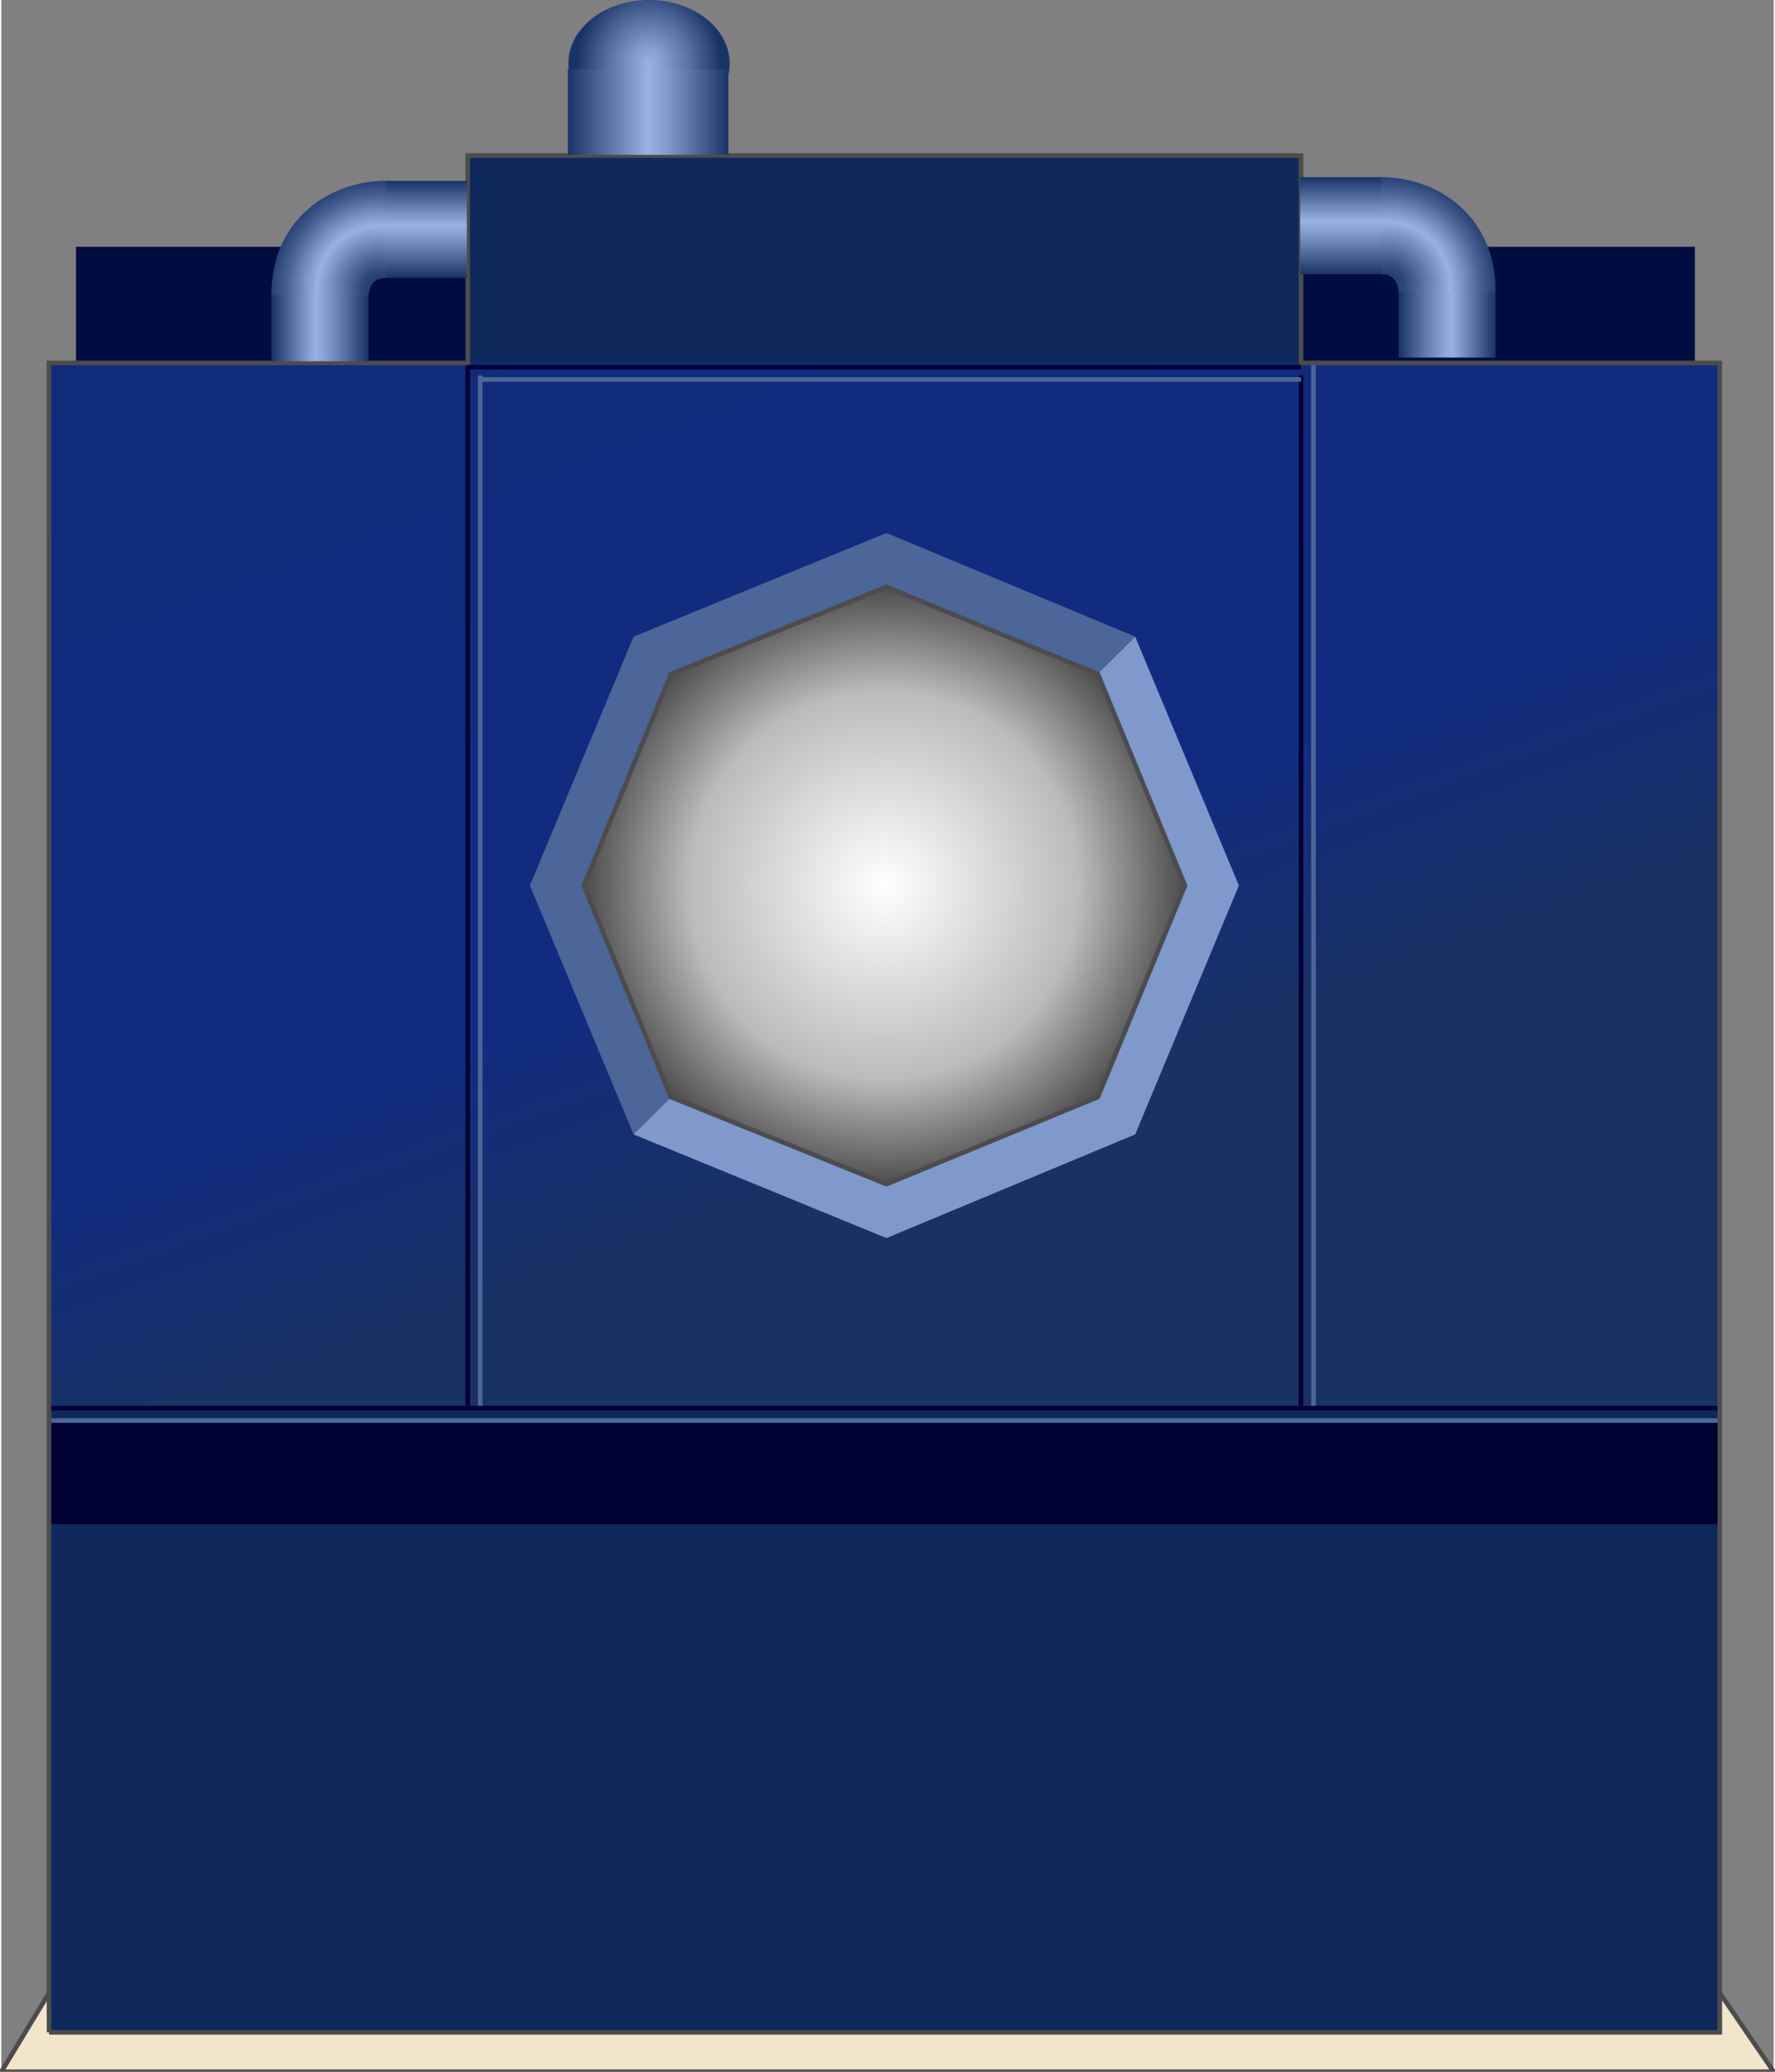 <svg version="1.1" xmlns="http://www.w3.org/2000/svg" xmlns:xlink="http://www.w3.org/1999/xlink" width="96px" height="112px" viewBox="0 0 96.285 112.5" enable-background="new 0 0 96.285 112.5" xml:space="preserve">
<rect x="0" y="0" width="96.285" height="112.5" fill="#808080" stroke="none"/>
<g id="Group_Platform">
	<path fill="#F2E5CC" stroke="#4C4C4C" stroke-width="0.25" d="M0.001,112.5l2.59-4.279h90.766l2.928,4.279H0.001z" />
</g>
<g id="Group_Finishing_Chamber">
	<path fill="#000D40" d="M4.055,19.707v-6.306h87.95v6.306H4.055z" />
	<linearGradient id="SVGID_1_" gradientUnits="userSpaceOnUse" x1="67.85" y1="119.644" x2="28.097" y2="10.423">
		<stop offset="0" style="stop-color:#193366" />
		<stop offset="0.52" style="stop-color:#183265" />
		<stop offset="0.64" style="stop-color:#112B82" />
		<stop offset="1" style="stop-color:#112B7B" />
	</linearGradient>
	<path fill="url(#SVGID_1_)" d="M2.591,110.36V19.707h90.766v90.653H2.591z" />
	<path fill="#0F295C" d="M2.591,110.36V76.464h90.766v33.896H2.591z" />
	<path fill="none" stroke="#000033" stroke-width="0.25" d="M25.339,19.707v56.757" />
	<path fill="none" stroke="#000033" stroke-width="0.25" d="M70.609,20.383v56.081" />
	<path fill="none" stroke="#4C6699" stroke-width="0.25" d="M26.015,20.383v56.081" />
	<path fill="none" stroke="#4C6699" stroke-width="0.25" d="M71.284,19.707v56.757" />
	<path fill="#000033" d="M2.591,82.771V77.14h90.766v5.631H2.591z" />
	<path fill="none" stroke="#000033" stroke-width="0.25" d="M93.357,76.464H2.591" />
	<path fill="none" stroke="#4C6699" stroke-width="0.25" d="M93.357,77.14H2.591" />
	<path fill="#0F295C" d="M25.339,19.707V8.446h45.27v11.261H25.339z" />
	<path fill="none" stroke="#4C4C4C" stroke-width="0.25" d="M2.591,110.36V19.707h22.748V8.446h45.27v11.261h22.748v90.653H2.591" />
	<path fill="none" stroke="#000033" stroke-width="0.25" d="M70.609,19.933h-45.27" />
	<path fill="none" stroke="#4C6699" stroke-width="0.25" d="M70.609,20.608H26.015" />
</g>
<g id="Group_Central_Unit">
	<path fill="#4C6699" d="M34.348,61.6l-5.631-13.514l5.631-13.513l13.738-5.631L61.6,34.572L34.348,61.6z" />
	<path fill="#7F99CC" d="M61.6,34.572l5.631,13.513L61.6,61.6l-13.514,5.63L34.348,61.6L61.6,34.572z" />
</g>
<g id="Group_Inner">
	<radialGradient id="SVGID_2_" cx="47.974" cy="48.085" r="16.273" gradientUnits="userSpaceOnUse">
		<stop offset="0" style="stop-color:#FFFFFF" />
		<stop offset="0.65" style="stop-color:#BBBBBB" />
		<stop offset="1" style="stop-color:#4D4D4D" />
	</radialGradient>
	<path fill="url(#SVGID_2_)" stroke="#4C4C4C" stroke-width="0.25" d="M48.086,64.302l-11.711-4.729l-4.73-11.487l4.73-11.486   l11.711-4.73l11.486,4.73l4.73,11.486l-4.73,11.487L48.086,64.302z" />
</g>
<g id="Group_Top_Parts">
	
		<radialGradient id="SVGID_3_" cx="35.187" cy="3.45" r="3.944" gradientTransform="matrix(1 0 0 1.1 0 -0.345)" gradientUnits="userSpaceOnUse">
		<stop offset="0" style="stop-color:#98B2E5" />
		<stop offset="0.19" style="stop-color:#859FD2" />
		<stop offset="0.58" style="stop-color:#546EA1" />
		<stop offset="1" style="stop-color:#193366" />
	</radialGradient>
	<ellipse fill="url(#SVGID_3_)" cx="35.187" cy="3.45" rx="4.382" ry="3.451" />
	<linearGradient id="SVGID_4_" gradientUnits="userSpaceOnUse" x1="14.675" y1="17.784" x2="19.947" y2="17.784">
		<stop offset="0" style="stop-color:#193366" />
		<stop offset="0.45" style="stop-color:#98B2E5" />
		<stop offset="0.56" style="stop-color:#859FD2" />
		<stop offset="0.77" style="stop-color:#546EA1" />
		<stop offset="1" style="stop-color:#193366" />
	</linearGradient>
	<rect x="14.675" y="15.951" fill="url(#SVGID_4_)" width="5.272" height="3.667" />
	
		<linearGradient id="SVGID_5_" gradientUnits="userSpaceOnUse" x1="332.151" y1="485.614" x2="337.42" y2="485.614" gradientTransform="matrix(0 1 -1 0 508.66 -322.328)">
		<stop offset="0" style="stop-color:#193366" />
		<stop offset="0.45" style="stop-color:#98B2E5" />
		<stop offset="0.56" style="stop-color:#859FD2" />
		<stop offset="0.77" style="stop-color:#546EA1" />
		<stop offset="1" style="stop-color:#193366" />
	</linearGradient>
	<rect x="20.802" y="9.822" fill="url(#SVGID_5_)" width="4.488" height="5.27" />
	<radialGradient id="SVGID_6_" cx="20.558" cy="15.665" r="6.206" gradientUnits="userSpaceOnUse">
		<stop offset="0" style="stop-color:#193366" />
		<stop offset="0.02" style="stop-color:#1D376A" />
		<stop offset="0.15" style="stop-color:#2D477A" />
		<stop offset="0.55" style="stop-color:#98B2E5" />
		<stop offset="0.65" style="stop-color:#7B95C8" />
		<stop offset="0.82" style="stop-color:#455F92" />
		<stop offset="1" style="stop-color:#193366" />
	</radialGradient>
	<path fill="url(#SVGID_6_)" d="M20.885,9.819c-3.029,0-6.213,2.08-6.213,6.197l5.267,0.016c0.11-0.726,0.41-0.899,0.931-0.946   C20.929,13.706,20.885,9.819,20.885,9.819z" />
	
		<linearGradient id="SVGID_7_" gradientUnits="userSpaceOnUse" x1="14.786" y1="17.584" x2="20.058" y2="17.584" gradientTransform="matrix(-1 0 0 1 95.963 0)">
		<stop offset="0" style="stop-color:#193366" />
		<stop offset="0.45" style="stop-color:#98B2E5" />
		<stop offset="0.56" style="stop-color:#859FD2" />
		<stop offset="0.77" style="stop-color:#546EA1" />
		<stop offset="1" style="stop-color:#193366" />
	</linearGradient>
	<rect x="75.906" y="15.751" fill="url(#SVGID_7_)" width="5.271" height="3.666" />
	
		<linearGradient id="SVGID_8_" gradientUnits="userSpaceOnUse" x1="331.95" y1="485.503" x2="337.22" y2="485.503" gradientTransform="matrix(-4.489659e-011 1 1 4.489659e-011 -412.697 -322.328)">
		<stop offset="0" style="stop-color:#193366" />
		<stop offset="0.45" style="stop-color:#98B2E5" />
		<stop offset="0.56" style="stop-color:#859FD2" />
		<stop offset="0.77" style="stop-color:#546EA1" />
		<stop offset="1" style="stop-color:#193366" />
	</linearGradient>
	<rect x="70.562" y="9.622" fill="url(#SVGID_8_)" width="4.488" height="5.27" />
	
		<radialGradient id="SVGID_9_" cx="20.67" cy="15.465" r="6.206" gradientTransform="matrix(-1 0 0 1 95.963 0)" gradientUnits="userSpaceOnUse">
		<stop offset="0" style="stop-color:#193366" />
		<stop offset="0.02" style="stop-color:#1D376A" />
		<stop offset="0.15" style="stop-color:#2D477A" />
		<stop offset="0.55" style="stop-color:#98B2E5" />
		<stop offset="0.65" style="stop-color:#7B95C8" />
		<stop offset="0.82" style="stop-color:#455F92" />
		<stop offset="1" style="stop-color:#193366" />
	</radialGradient>
	<path fill="url(#SVGID_9_)" d="M74.967,9.619c3.028,0,6.212,2.08,6.212,6.197l-5.266,0.016c-0.111-0.726-0.41-0.899-0.931-0.946   C74.922,13.506,74.967,9.619,74.967,9.619z" />
	<linearGradient id="SVGID_10_" gradientUnits="userSpaceOnUse" x1="30.775" y1="6.08" x2="39.497" y2="6.08">
		<stop offset="0" style="stop-color:#193366" />
		<stop offset="0.5" style="stop-color:#98B2E5" />
		<stop offset="0.6" style="stop-color:#859FD2" />
		<stop offset="0.79" style="stop-color:#546EA1" />
		<stop offset="1" style="stop-color:#193366" />
	</linearGradient>
	<rect x="30.775" y="3.754" fill="url(#SVGID_10_)" width="8.723" height="4.652" />
</g>
</svg>